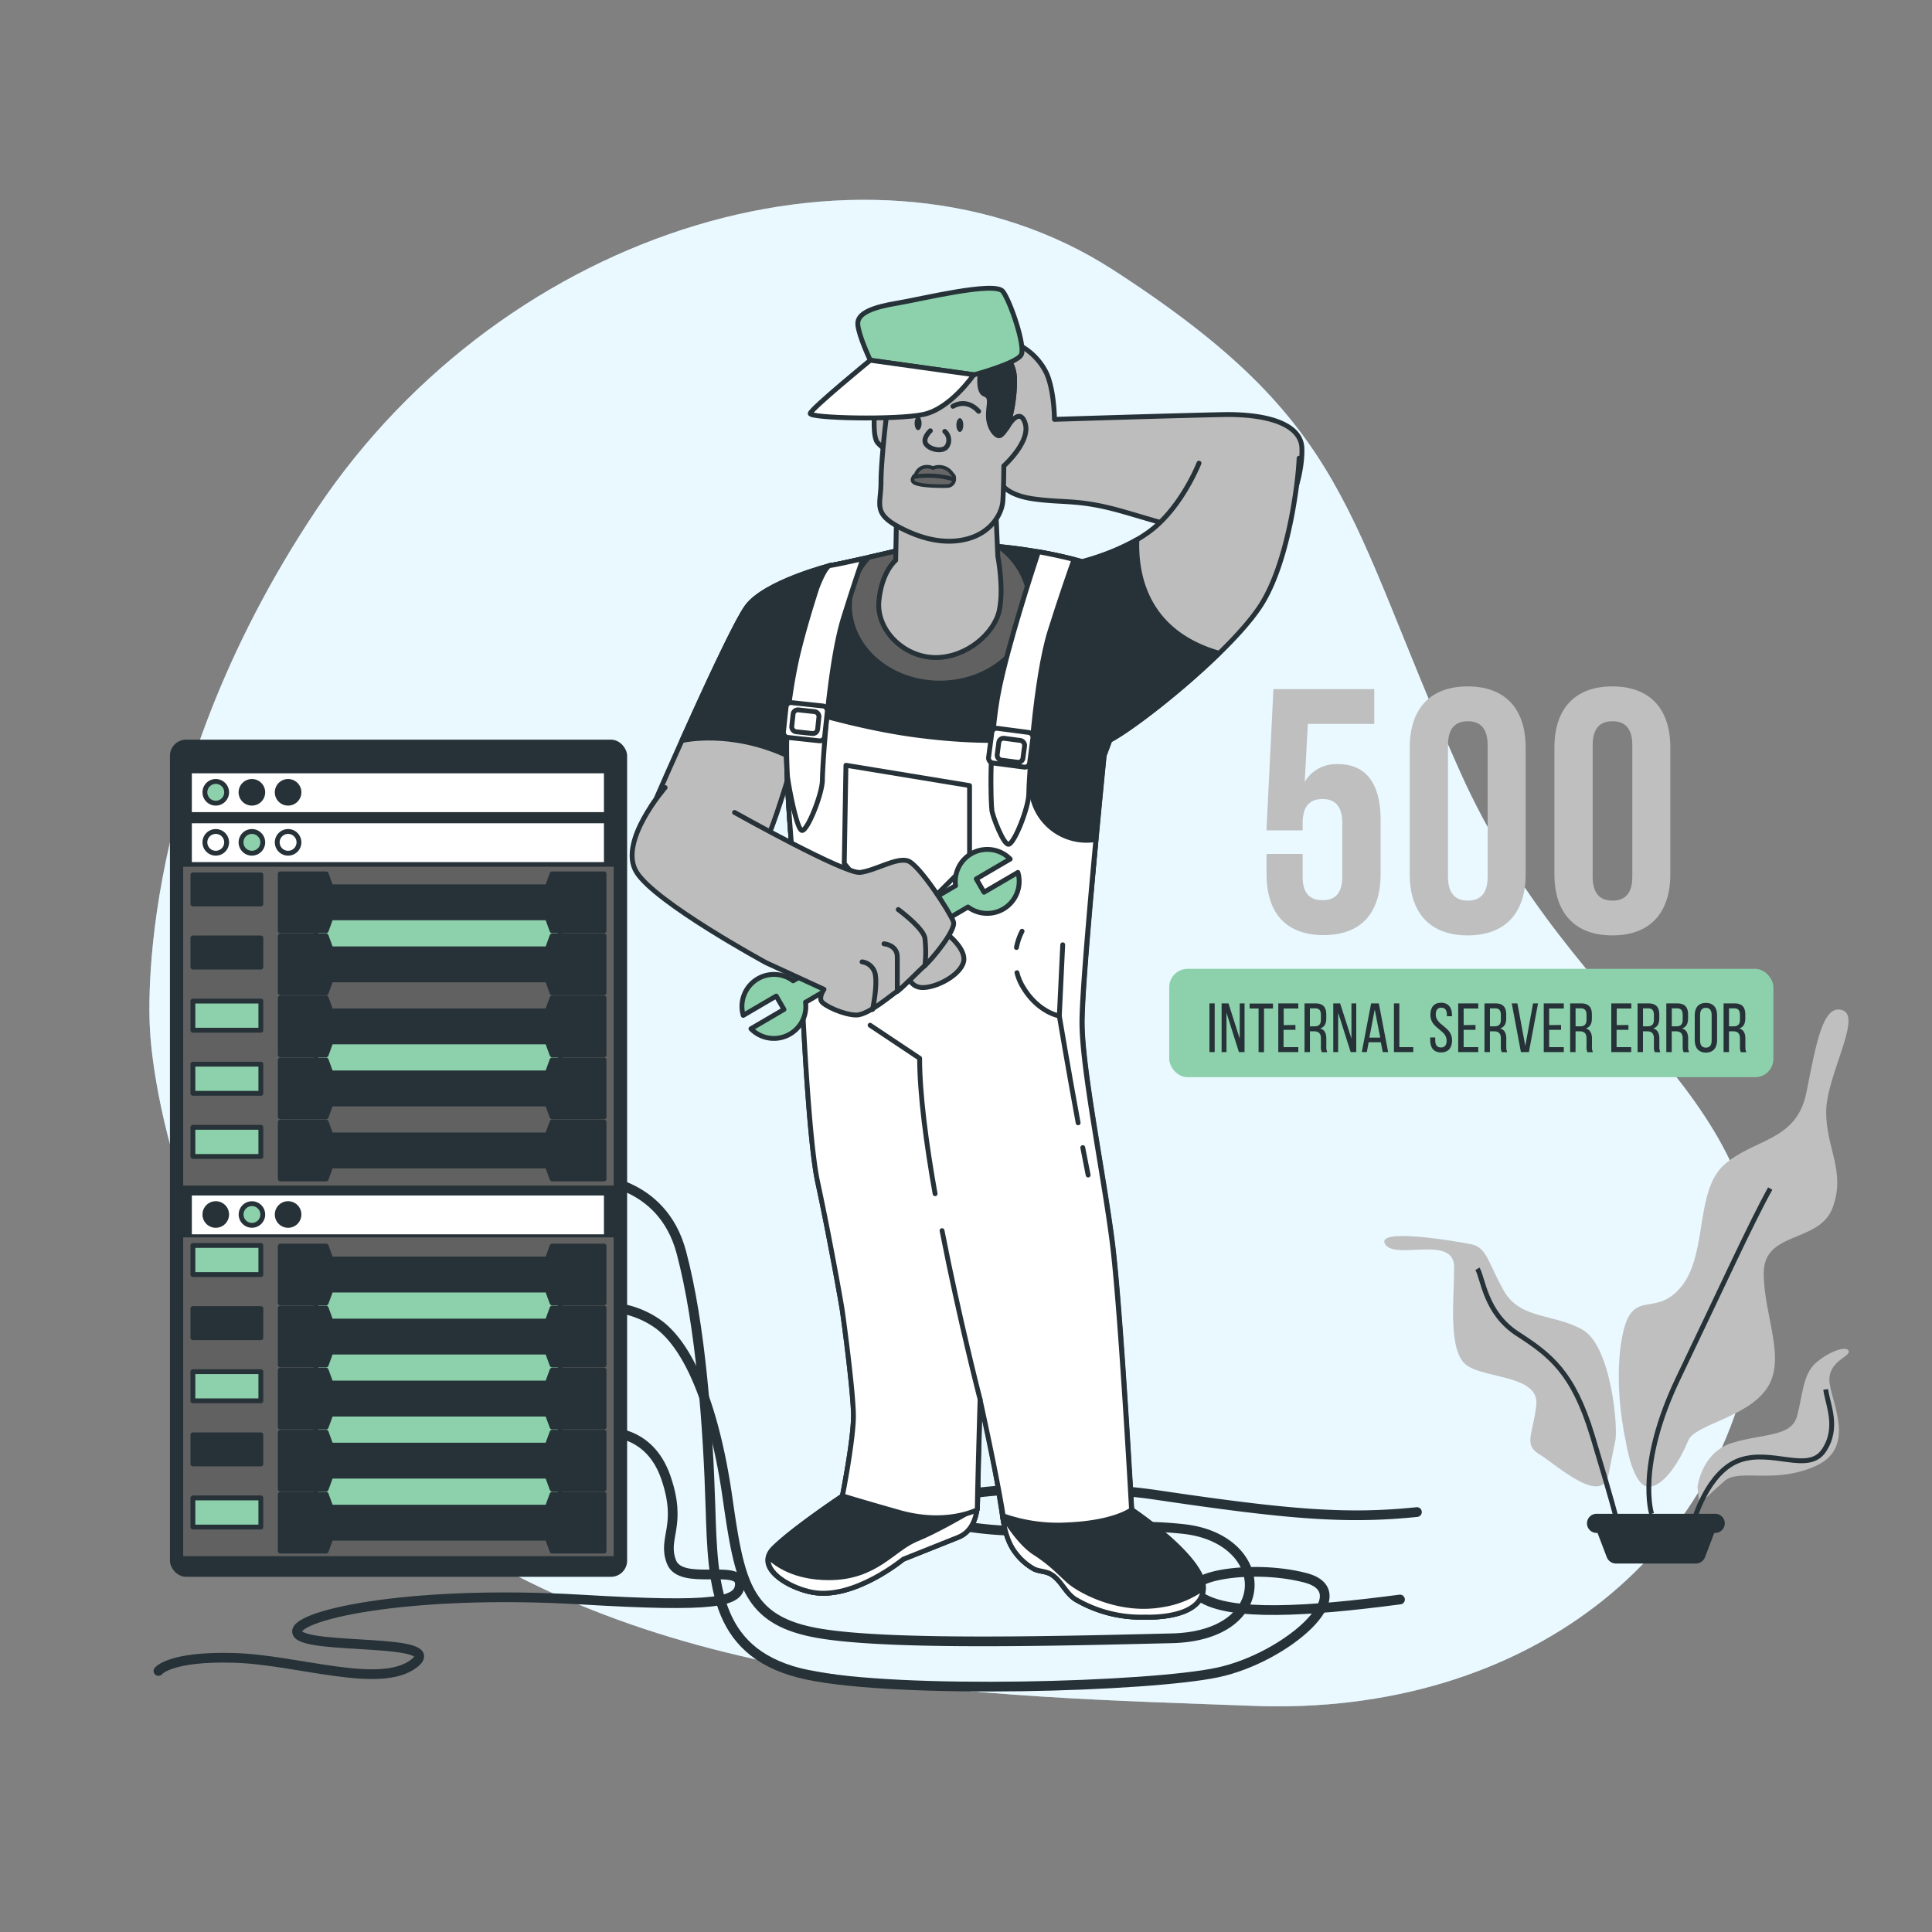 <svg class="error-image" xmlns="http://www.w3.org/2000/svg" viewBox="0 0 500 500">
	<rect x="0" y="0" width="500" height="500" fill="#808080" stroke="none"/>
	<g id="freepik--background-simple--inject-122">
		<path
			d="M38.89,267.6s3.64,74.59,66.63,122.46,149.19,48.81,219,51.42,122.72-38.6,129.8-98.67-46.49-76-76.53-143.24S350,109.89,288.09,69.86,131,58.46,82,131.74,38.89,267.6,38.89,267.6Z"
			style="fill:#d2f2ff"></path>
		<path
			d="M38.89,267.6s3.64,74.59,66.63,122.46,149.19,48.81,219,51.42,122.72-38.6,129.8-98.67-46.49-76-76.53-143.24S350,109.89,288.09,69.86,131,58.46,82,131.74,38.89,267.6,38.89,267.6Z"
			style="fill:#fff;opacity:0.5"></path>
	</g>
	<g id="freepik--Plants--inject-122">
		<path
			d="M420.73,372.86s-3.4-14.45-.85-27.21,8.5-4.25,15.31-12.76,3.4-24.66,11.05-31.47,18.71-5.95,21.26-18.71,4.26-23,9.36-21.26-4.25,17-4.25,26.37,5.1,15.3,1.7,24.66-17.86,5.95-17.86,17,5.95,22.11.85,29.77-18.71,9.35-20.41,13.6-6,11.91-10.21,11.91S420.73,372.86,420.73,372.86Z"
			style="fill:#bfbfbf"></path>
		<path
			d="M418,373c.85-2.55-.85-24.66-8.5-28.91s-16.16-2.55-20.41-10.21-4.26-11.05-8.51-11.9-24.66-4.26-22.11,0,17.86-2.56,17.86,5.95-1.7,22.11,3.4,25.51,18.71,2.55,17.86,10.21-3.4,10.2.85,12.76,16.16,13.6,17.86,5.1Z"
			style="fill:#bfbfbf"></path>
		<path d="M427.43,391.77s-4-12.39,6.93-35.17,18.82-40.11,23.77-49"
			style="fill:none;stroke:#263238;stroke-miterlimit:10;stroke-width:1.257px"></path>
		<path d="M418.51,393.75s-1.48-5.95-6.44-22.29-10.89-20.8-19.31-26.25-8.91-14.36-10.4-16.84"
			style="fill:none;stroke:#263238;stroke-miterlimit:10;stroke-width:1.257px"></path>
		<path
			d="M439.31,384.83s1-8.91,8.92-11.39,15.35-1.48,16.84-6.93,1.48-10.9,4.95-13.87,7.92-4.46,8.42-3-5,2.48-5,7.43,7.43,17.33-3.46,22.28-19.81.5-23.77,4-6.44,5.94-6.44,5.94Z"
			style="fill:#bfbfbf"></path>
		<path d="M438.32,393.75s3.47-12.88,11.89-15.85S468,381.37,472,375.42s1-11.88.49-15.84"
			style="fill:none;stroke:#263238;stroke-miterlimit:10;stroke-width:1.257px"></path>
		<path
			d="M443.89,391.77h-30.7a2.47,2.47,0,0,0-2.48,2.47h0a2.48,2.48,0,0,0,2.48,2.48h.25l2.39,6.27a2.57,2.57,0,0,0,2.4,1.65h20.63a2.58,2.58,0,0,0,2.4-1.65l2.39-6.27h.24a2.48,2.48,0,0,0,2.48-2.48h0A2.47,2.47,0,0,0,443.89,391.77Z"
			style="fill:#263238"></path>
	</g>
	<g id="freepik--Text--inject-122">
		<rect x="302.6" y="250.74" width="156.35" height="28.04" rx="4.73" style="fill:#8dd1ac"></rect>
		<path d="M314.36,259.68v12.6H313v-12.6Z" style="fill:#263238"></path>
		<path d="M317.41,272.28h-1.26v-12.6h1.78l2.91,9.11v-9.11h1.25v12.6h-1.46l-3.22-10.19Z" style="fill:#263238">
		</path>
		<path d="M325.72,272.28V261H323.4v-1.28h6.05V261h-2.32v11.32Z" style="fill:#263238"></path>
		<path d="M335.26,265.26v1.26h-3.08V271H336v1.28h-5.18v-12.6H336V261h-3.78v4.3Z" style="fill:#263238"></path>
		<path
			d="M340.43,259.68c2,0,2.81,1,2.81,2.88v1c0,1.39-.49,2.25-1.57,2.6,1.15.34,1.58,1.28,1.58,2.63v2a3.07,3.07,0,0,0,.26,1.51h-1.43a3.33,3.33,0,0,1-.23-1.53v-2c0-1.42-.67-1.87-1.84-1.87h-1v5.38h-1.4v-12.6Zm-.36,5.94c1.11,0,1.78-.36,1.78-1.73v-1.21c0-1.13-.41-1.72-1.46-1.72H339v4.66Z"
			style="fill:#263238"></path>
		<path d="M346.31,272.28h-1.26v-12.6h1.78l2.92,9.11v-9.11H351v12.6h-1.45l-3.23-10.19Z" style="fill:#263238">
		</path>
		<path d="M354.21,269.74l-.48,2.54h-1.3l2.41-12.6h2l2.41,12.6h-1.4l-.49-2.54Zm.18-1.2h2.81l-1.42-7.28Z"
			style="fill:#263238"></path>
		<path d="M360.75,272.28v-12.6h1.4V271h3.6v1.28Z" style="fill:#263238"></path>
		<path
			d="M375.78,262.7V263h-1.33v-.41c0-1.13-.43-1.8-1.44-1.8s-1.44.67-1.44,1.78c0,2.83,4.23,3.1,4.23,6.64,0,1.91-.92,3.16-2.85,3.16s-2.82-1.25-2.82-3.16v-.71h1.31v.79c0,1.13.47,1.8,1.48,1.8s1.47-.67,1.47-1.8c0-2.81-4.21-3.08-4.21-6.63,0-1.94.9-3.15,2.79-3.15S375.78,260.79,375.78,262.7Z"
			style="fill:#263238"></path>
		<path d="M381.86,265.26v1.26h-3.07V271h3.78v1.28h-5.19v-12.6h5.19V261h-3.78v4.3Z" style="fill:#263238"></path>
		<path
			d="M387,259.68c2,0,2.81,1,2.81,2.88v1c0,1.39-.49,2.25-1.57,2.6,1.15.34,1.59,1.28,1.59,2.63v2a3.07,3.07,0,0,0,.25,1.51h-1.42a3.17,3.17,0,0,1-.24-1.53v-2c0-1.42-.66-1.87-1.83-1.87h-1v5.38h-1.41v-12.6Zm-.36,5.94c1.12,0,1.78-.36,1.78-1.73v-1.21c0-1.13-.41-1.72-1.46-1.72h-1.36v4.66Z"
			style="fill:#263238"></path>
		<path d="M392.7,259.68l2.05,11,2-11h1.29l-2.36,12.6h-2.07l-2.37-12.6Z" style="fill:#263238"></path>
		<path d="M404,265.26v1.26h-3.08V271h3.79v1.28h-5.19v-12.6h5.19V261h-3.79v4.3Z" style="fill:#263238"></path>
		<path
			d="M409.17,259.68c2,0,2.81,1,2.81,2.88v1c0,1.39-.49,2.25-1.57,2.6,1.15.34,1.59,1.28,1.59,2.63v2a3.07,3.07,0,0,0,.25,1.51h-1.42a3.17,3.17,0,0,1-.24-1.53v-2c0-1.42-.67-1.87-1.84-1.87h-1v5.38h-1.4v-12.6Zm-.36,5.94c1.11,0,1.78-.36,1.78-1.73v-1.21c0-1.13-.41-1.72-1.46-1.72h-1.37v4.66Z"
			style="fill:#263238"></path>
		<path d="M421.44,265.26v1.26h-3.07V271h3.78v1.28H417v-12.6h5.19V261h-3.78v4.3Z" style="fill:#263238"></path>
		<path
			d="M426.61,259.68c2,0,2.81,1,2.81,2.88v1c0,1.39-.49,2.25-1.57,2.6,1.15.34,1.59,1.28,1.59,2.63v2a3.19,3.19,0,0,0,.25,1.51h-1.42a3.17,3.17,0,0,1-.24-1.53v-2c0-1.42-.66-1.87-1.83-1.87h-1v5.38H423.8v-12.6Zm-.36,5.94c1.12,0,1.78-.36,1.78-1.73v-1.21c0-1.13-.41-1.72-1.46-1.72h-1.36v4.66Z"
			style="fill:#263238"></path>
		<path
			d="M434.06,259.68c2,0,2.81,1,2.81,2.88v1c0,1.39-.49,2.25-1.57,2.6,1.16.34,1.59,1.28,1.59,2.63v2a3.19,3.19,0,0,0,.25,1.51h-1.42a3.3,3.3,0,0,1-.24-1.53v-2c0-1.42-.66-1.87-1.83-1.87h-1v5.38h-1.41v-12.6Zm-.36,5.94c1.12,0,1.78-.36,1.78-1.73v-1.21c0-1.13-.41-1.72-1.45-1.72h-1.37v4.66Z"
			style="fill:#263238"></path>
		<path
			d="M438.6,262.72c0-1.93.95-3.17,2.88-3.17s2.9,1.24,2.9,3.17v6.52c0,1.91-1,3.17-2.9,3.17s-2.88-1.26-2.88-3.17Zm1.38,6.59c0,1.15.49,1.82,1.5,1.82s1.49-.67,1.49-1.82v-6.66c0-1.14-.47-1.82-1.49-1.82s-1.5.68-1.5,1.82Z"
			style="fill:#263238"></path>
		<path
			d="M448.88,259.68c2,0,2.8,1,2.8,2.88v1c0,1.39-.48,2.25-1.56,2.6,1.15.34,1.58,1.28,1.58,2.63v2a3.07,3.07,0,0,0,.26,1.51h-1.43a3.33,3.33,0,0,1-.23-1.53v-2c0-1.42-.67-1.87-1.84-1.87h-1v5.38h-1.4v-12.6Zm-.36,5.94c1.11,0,1.78-.36,1.78-1.73v-1.21c0-1.13-.42-1.72-1.46-1.72h-1.37v4.66Z"
			style="fill:#263238"></path>
		<path
			d="M337.12,221v5.85c0,4.5,2,6.12,5.13,6.12s5.13-1.62,5.13-6.12V213c0-4.5-2-6.21-5.13-6.21s-5.13,1.71-5.13,6.21v1.89h-9.36l1.8-36.54h26.1v9H338.47l-.81,15a9.44,9.44,0,0,1,8.64-4.59c7.29,0,11,5.13,11,14.4v14c0,10.08-5,15.84-14.76,15.84s-14.76-5.76-14.76-15.84V221Z"
			style="fill:#bfbfbf"></path>
		<path
			d="M364.84,193.48c0-10.08,5.31-15.84,15-15.84s15,5.76,15,15.84v32.76c0,10.08-5.31,15.84-15,15.84s-15-5.76-15-15.84Zm9.9,33.39c0,4.5,2,6.21,5.13,6.21s5.13-1.71,5.13-6.21v-34c0-4.5-2-6.21-5.13-6.21s-5.13,1.71-5.13,6.21Z"
			style="fill:#bfbfbf"></path>
		<path
			d="M402.28,193.48c0-10.08,5.31-15.84,15-15.84s15,5.76,15,15.84v32.76c0,10.08-5.31,15.84-15,15.84s-15-5.76-15-15.84Zm9.9,33.39c0,4.5,2,6.21,5.13,6.21s5.13-1.71,5.13-6.21v-34c0-4.5-2-6.21-5.13-6.21s-5.13,1.71-5.13,6.21Z"
			style="fill:#bfbfbf"></path>
	</g>
	<g id="freepik--Server--inject-122">
		<path
			d="M153,338.54a23.83,23.83,0,0,1,17.68,4.4c8.17,6.28,14.38,22.25,17.59,44.61s5,32,23.87,35.18,64.09,1.89,91.1,1.26,25.76-25.76,3.15-28.27-38.27,3.52-61.86-1.7,21-12.13,54.94-7.1,49,6.28,67.23,4.4"
			style="fill:none;stroke:#263238;stroke-linecap:round;stroke-linejoin:round;stroke-width:2.513px">
		</path>
		<path
			d="M153,305.1s18.31.14,23.33,19,6.91,45.24,7.54,66,1.26,38.33,25.13,43.35,88.59,3.14,106.18-.63,37.07-20.73,22.62-24.5-34.56,0-27,5,27.65,3.77,51.52.63"
			style="fill:none;stroke:#263238;stroke-linecap:round;stroke-linejoin:round;stroke-width:2.513px">
		</path>
		<path
			d="M156.76,370.69s11.19-1,15.56,11.67-1,15.56,1.46,21.88,17.78.42,17.71,5.66c-.07,4.78-6.13,6.13-41.05,4.07-45.66-2.69-75.87,4.38-73.44,8.76s38.91,1,30.15,7.78-30.15-1-46.69-1.46S41,432.45,41,432.45"
			style="fill:none;stroke:#263238;stroke-linecap:round;stroke-linejoin:round;stroke-width:2.513px">
		</path>
		<rect x="44.61" y="192.05" width="117.06" height="215.4" rx="3.56"
			style="fill:#263238;stroke:#263238;stroke-linecap:round;stroke-linejoin:round;stroke-width:1.257px">
		</rect>
		<rect x="47.41" y="224.31" width="111.41" height="82.51" style="fill:#616161"></rect>
		<rect x="47.41" y="320.23" width="111.41" height="82.51" style="fill:#616161"></rect>
		<rect x="81.75" y="330.28" width="63.25" height="64.5"
			style="fill:#8dd1ac;stroke:#263238;stroke-linecap:round;stroke-linejoin:round;stroke-width:1.257px">
		</rect>
		<rect x="81.75" y="233.53" width="63.25" height="15.92"
			style="fill:#8dd1ac;stroke:#263238;stroke-linecap:round;stroke-linejoin:round;stroke-width:1.257px">
		</rect>
		<rect x="81.75" y="264.1" width="63.25" height="15.92"
			style="fill:#8dd1ac;stroke:#263238;stroke-linecap:round;stroke-linejoin:round;stroke-width:1.257px">
		</rect>
		<polygon
			points="142.88 226.16 141.66 229.51 85.63 229.51 84.41 226.16 72.54 226.16 72.54 240.88 84.41 240.88 85.63 237.53 141.66 237.53 142.88 240.88 156.32 240.88 156.32 226.16 142.88 226.16"
			style="fill:#263238;stroke:#263238;stroke-linecap:round;stroke-linejoin:round;stroke-width:1.257px">
		</polygon>
		<polygon
			points="142.88 242.22 141.66 245.56 85.63 245.56 84.41 242.22 72.54 242.22 72.54 256.93 84.41 256.93 85.63 253.59 141.66 253.59 142.88 256.93 156.32 256.93 156.32 242.22 142.88 242.22"
			style="fill:#263238;stroke:#263238;stroke-linecap:round;stroke-linejoin:round;stroke-width:1.257px">
		</polygon>
		<polygon
			points="142.88 258.27 141.66 261.62 85.63 261.62 84.41 258.27 72.54 258.27 72.54 272.99 84.41 272.99 85.63 269.64 141.66 269.64 142.88 272.99 156.32 272.99 156.32 258.27 142.88 258.27"
			style="fill:#263238;stroke:#263238;stroke-linecap:round;stroke-linejoin:round;stroke-width:1.257px">
		</polygon>
		<polygon
			points="142.88 274.32 141.66 277.67 85.63 277.67 84.41 274.32 72.54 274.32 72.54 289.04 84.41 289.04 85.63 285.7 141.66 285.7 142.88 289.04 156.32 289.04 156.32 274.32 142.88 274.32"
			style="fill:#263238;stroke:#263238;stroke-linecap:round;stroke-linejoin:round;stroke-width:1.257px">
		</polygon>
		<polygon
			points="142.88 290.38 141.66 293.72 85.63 293.72 84.41 290.38 72.54 290.38 72.54 305.1 84.41 305.1 85.63 301.75 141.66 301.75 142.88 305.1 156.32 305.1 156.32 290.38 142.88 290.38"
			style="fill:#263238;stroke:#263238;stroke-linecap:round;stroke-linejoin:round;stroke-width:1.257px">
		</polygon>
		<polygon
			points="142.88 322.49 141.66 325.83 85.63 325.83 84.41 322.49 72.54 322.49 72.54 337.2 84.41 337.2 85.63 333.86 141.66 333.86 142.88 337.2 156.32 337.2 156.32 322.49 142.88 322.49"
			style="fill:#263238;stroke:#263238;stroke-linecap:round;stroke-linejoin:round;stroke-width:1.257px">
		</polygon>
		<polygon
			points="142.88 338.54 141.66 341.89 85.63 341.89 84.41 338.54 72.54 338.54 72.54 353.26 84.41 353.26 85.63 349.92 141.66 349.92 142.88 353.26 156.32 353.26 156.32 338.54 142.88 338.54"
			style="fill:#263238;stroke:#263238;stroke-linecap:round;stroke-linejoin:round;stroke-width:1.257px">
		</polygon>
		<polygon
			points="142.88 354.6 141.66 357.94 85.63 357.94 84.41 354.6 72.54 354.6 72.54 369.31 84.41 369.31 85.63 365.97 141.66 365.97 142.88 369.31 156.32 369.31 156.32 354.6 142.88 354.6"
			style="fill:#263238;stroke:#263238;stroke-linecap:round;stroke-linejoin:round;stroke-width:1.257px">
		</polygon>
		<polygon
			points="142.88 370.65 141.66 374 85.63 374 84.41 370.65 72.54 370.65 72.54 385.37 84.41 385.37 85.63 382.02 141.66 382.02 142.88 385.37 156.32 385.37 156.32 370.65 142.88 370.65"
			style="fill:#263238;stroke:#263238;stroke-linecap:round;stroke-linejoin:round;stroke-width:1.257px">
		</polygon>
		<polygon
			points="142.88 386.71 141.66 390.05 85.63 390.05 84.41 386.71 72.54 386.71 72.54 401.42 84.41 401.42 85.63 398.08 141.66 398.08 142.88 401.42 156.32 401.42 156.32 386.71 142.88 386.71"
			style="fill:#263238;stroke:#263238;stroke-linecap:round;stroke-linejoin:round;stroke-width:1.257px">
		</polygon>
		<rect x="49.65" y="309.39" width="106.65" height="10.05" style="fill:#fff"></rect>
		<path d="M58.65,314.31a2.81,2.81,0,1,0-2.81,2.81A2.81,2.81,0,0,0,58.65,314.31Z"
			style="fill:#263238;stroke:#263238;stroke-linecap:round;stroke-linejoin:round;stroke-width:1.257px">
		</path>
		<circle cx="65.2" cy="314.31" r="2.81"
			style="fill:#8dd1ac;stroke:#263238;stroke-linecap:round;stroke-linejoin:round;stroke-width:1.257px">
		</circle>
		<path d="M77.37,314.31a2.81,2.81,0,1,0-2.81,2.81A2.81,2.81,0,0,0,77.37,314.31Z"
			style="fill:#263238;stroke:#263238;stroke-linecap:round;stroke-linejoin:round;stroke-width:1.257px">
		</path>
		<rect x="49.65" y="213.06" width="106.65" height="10.05" style="fill:#fff"></rect>
		<path d="M58.65,218a2.81,2.81,0,1,0-2.81,2.81A2.81,2.81,0,0,0,58.65,218Z"
			style="fill:#fff;stroke:#263238;stroke-linecap:round;stroke-linejoin:round;stroke-width:1.257px">
		</path>
		<path d="M68,218a2.81,2.81,0,1,0-2.81,2.81A2.81,2.81,0,0,0,68,218Z"
			style="fill:#8dd1ac;stroke:#263238;stroke-linecap:round;stroke-linejoin:round;stroke-width:1.257px">
		</path>
		<path d="M77.37,218a2.81,2.81,0,1,0-2.81,2.81A2.81,2.81,0,0,0,77.37,218Z"
			style="fill:#fff;stroke:#263238;stroke-linecap:round;stroke-linejoin:round;stroke-width:1.257px">
		</path>
		<rect x="49.65" y="200.13" width="106.65" height="10.05" style="fill:#fff"></rect>
		<path d="M58.65,205.05a2.81,2.81,0,1,0-2.81,2.81A2.81,2.81,0,0,0,58.65,205.05Z"
			style="fill:#8dd1ac;stroke:#263238;stroke-linecap:round;stroke-linejoin:round;stroke-width:1.257px">
		</path>
		<path d="M68,205.05a2.81,2.81,0,1,0-2.81,2.81A2.81,2.81,0,0,0,68,205.05Z"
			style="fill:#263238;stroke:#263238;stroke-linecap:round;stroke-linejoin:round;stroke-width:1.257px">
		</path>
		<path d="M77.37,205.05a2.81,2.81,0,1,0-2.81,2.81A2.81,2.81,0,0,0,77.37,205.05Z"
			style="fill:#263238;stroke:#263238;stroke-linecap:round;stroke-linejoin:round;stroke-width:1.257px">
		</path>
		<rect x="49.92" y="226.41" width="17.59" height="7.54"
			style="fill:#263238;stroke:#263238;stroke-linecap:round;stroke-linejoin:round;stroke-width:1.257px">
		</rect>
		<rect x="49.92" y="242.74" width="17.59" height="7.54"
			style="fill:#263238;stroke:#263238;stroke-linecap:round;stroke-linejoin:round;stroke-width:1.257px">
		</rect>
		<rect x="49.92" y="259.08" width="17.59" height="7.54"
			style="fill:#8dd1ac;stroke:#263238;stroke-linecap:round;stroke-linejoin:round;stroke-width:1.257px">
		</rect>
		<rect x="49.92" y="275.41" width="17.59" height="7.54"
			style="fill:#8dd1ac;stroke:#263238;stroke-linecap:round;stroke-linejoin:round;stroke-width:1.257px">
		</rect>
		<rect x="49.92" y="291.75" width="17.59" height="7.54"
			style="fill:#8dd1ac;stroke:#263238;stroke-linecap:round;stroke-linejoin:round;stroke-width:1.257px">
		</rect>
		<rect x="49.92" y="322.32" width="17.59" height="7.54"
			style="fill:#8dd1ac;stroke:#263238;stroke-linecap:round;stroke-linejoin:round;stroke-width:1.257px">
		</rect>
		<rect x="49.92" y="338.66" width="17.59" height="7.54"
			style="fill:#263238;stroke:#263238;stroke-linecap:round;stroke-linejoin:round;stroke-width:1.257px">
		</rect>
		<rect x="49.92" y="354.99" width="17.59" height="7.54"
			style="fill:#8dd1ac;stroke:#263238;stroke-linecap:round;stroke-linejoin:round;stroke-width:1.257px">
		</rect>
		<rect x="49.92" y="371.33" width="17.59" height="7.54"
			style="fill:#263238;stroke:#263238;stroke-linecap:round;stroke-linejoin:round;stroke-width:1.257px">
		</rect>
		<rect x="49.92" y="387.66" width="17.59" height="7.54"
			style="fill:#8dd1ac;stroke:#263238;stroke-linecap:round;stroke-linejoin:round;stroke-width:1.257px">
		</rect>
	</g>
	<g id="freepik--Character--inject-122">
		<path
			d="M214.84,146.36s-16.86,4.29-21.54,10.7-23.65,50-23.65,50-6.15,6.9.5,13.55,19.95,9.11,24.88,3.2,12.06-33.75,13.05-36.95,8.37-30.3,9.11-31.77S218.64,147.24,214.84,146.36Z"
			style="fill:#bdbdbd;stroke:#263238;stroke-linecap:round;stroke-linejoin:round;stroke-width:1.257px">
		</path>
		<path
			d="M214.84,146.36s-16.86,4.29-21.54,10.7c-2.83,3.87-10.89,21.37-16.82,34.58,2.88-.58,14.88-2.36,28.93,4.72,1.35-4.72,2.35-8.45,2.67-9.5,1-3.2,8.37-30.3,9.11-31.77S218.64,147.24,214.84,146.36Z"
			style="fill:#263238;stroke:#263238;stroke-linecap:round;stroke-linejoin:round;stroke-width:1.257px">
		</path>
		<path
			d="M264.24,89.57a16.14,16.14,0,0,1,6.65,7.14c2,4.68,2,11.82,2,11.82s31.53-1,43.6-1.23,20.2,2.71,20.44,8.62-2.46,17.49-9.11,21.92-27.34-2.71-37.93-5.66-14.29-2-21.92-3-9.86-3.94-11.09-8.62,1.23-13.55,1.23-20.69S257.1,88.09,264.24,89.57Z"
			style="fill:#bdbdbd;stroke:#263238;stroke-linecap:round;stroke-linejoin:round;stroke-width:1.257px">
		</path>
		<path
			d="M310.3,119.86s-4.43,11.33-12.56,17.49c-5.83,4.42-13.7,6.94-17.67,8-14.21-4-34.27-5.88-46-3.28,0,0-16.38,3.92-19.23,4.28s-9.62,23.15-11.05,38.82,3.21,54.5,3.21,57.35,1.78,50.23,4.63,63.41,6.06,31,6.41,33.48,2.85,21,2.85,27.07S218,387.15,218,387.15s-12.82,8.55-17.81,13.53,3.67,10.24,10,11.4c10.74,2,23.5-8.55,23.5-8.55L248,397.84c3.79-1.52,4.91-5.59,5-9.24l.66-26.38q3.36,14,5.52,28.29c.58,3.9,1.18,8,3.53,11.15a15.18,15.18,0,0,0,4.94,4.39c1.42.66,2.93.52,4.36,1.34,2.63,1.52,3.71,4.8,6.26,6.45a33.51,33.51,0,0,0,18.17,4.65s14.24.72,15-7.12-18.53-20.66-18.53-20.66-2.85-52-5-69.1-7.84-44.88-7.84-57,5.7-69.11,5.7-69.11.58-1.5,1.47-3.94l.94-.52c8.13-4.68,30.79-22.91,38.18-34.49,7.08-11.08,9.64-31.87,9.84-37.95"
			style="fill:#bdbdbd;stroke:#263238;stroke-linecap:round;stroke-linejoin:round;stroke-width:1.257px">
		</path>
		<path
			d="M311.37,411.37c.71-7.84-18.53-20.66-18.53-20.66s-.22-4-.58-10.15a143.77,143.77,0,0,1-34.08,4q.51,3,1,6c.58,3.9,1.18,8,3.53,11.15a15.18,15.18,0,0,0,4.94,4.39c1.42.66,2.93.52,4.36,1.34,2.63,1.52,3.71,4.8,6.26,6.45a33.51,33.51,0,0,0,18.17,4.65S310.65,419.21,311.37,411.37Z"
			style="fill:#263238;stroke:#263238;stroke-linecap:round;stroke-linejoin:round;stroke-width:1.257px">
		</path>
		<path
			d="M248,397.84c3.79-1.52,4.91-5.59,5-9.24,0-1.38.07-2.76.1-4.14a157.47,157.47,0,0,1-33.69-4.82c-.68,4.16-1.34,7.51-1.34,7.51s-12.82,8.55-17.81,13.53,3.67,10.24,10,11.4c10.74,2,23.5-8.55,23.5-8.55Z"
			style="fill:#263238;stroke:#263238;stroke-linecap:round;stroke-linejoin:round;stroke-width:1.257px">
		</path>
		<path
			d="M311.37,411.37c0-.11,0-.23,0-.35a24.49,24.49,0,0,1-10.61,4.3c-11.26,2-21.52-3.75-24.27-6.25s-4.5-4.51-8.76-7.26-8.11-9.52-8.11-9.52l-.16.25c.53,3.25,1.27,6.5,3.22,9.12a15.18,15.18,0,0,0,4.94,4.39c1.42.66,2.93.52,4.36,1.34,2.63,1.52,3.71,4.8,6.26,6.45a33.51,33.51,0,0,0,18.17,4.65S310.65,419.21,311.37,411.37Z"
			style="fill:#fff;stroke:#263238;stroke-linecap:round;stroke-linejoin:round;stroke-width:1.257px">
		</path>
		<path
			d="M248,397.84c3.31-1.33,4.58-4.59,4.92-7.82-3.28,2-10.86,6.37-15.67,8.29-6.25,2.5-10.51,10-22.76,10-8.74,0-13.53-3.42-15.56-5.39-1.08,4.22,6,8.17,11.32,9.16,10.74,2,23.5-8.55,23.5-8.55Z"
			style="fill:#fff;stroke:#263238;stroke-linecap:round;stroke-linejoin:round;stroke-width:1.257px">
		</path>
		<path
			d="M294.23,139.67a61.36,61.36,0,0,1-14.16,5.69c-14.21-4-34.27-5.88-46-3.28,0,0-16.38,3.92-19.23,4.28s-9.62,23.15-11.05,38.82c-.88,9.68.55,28.16,1.77,41.57,29.69,10.88,61.35,7.15,76.83,4.19,1.56-17.76,3.33-35.43,3.33-35.43s.58-1.5,1.47-3.94l.94-.52c5.53-3.18,17.75-12.61,27.34-22C296.22,163.5,293.89,148.32,294.23,139.67Z"
			style="fill:#263238;stroke:#263238;stroke-linecap:round;stroke-linejoin:round;stroke-width:1.257px">
		</path>
		<path
			d="M266.63,156.66a19,19,0,0,0-8.1-15.19c-9.1-.88-18-.82-24.46.61,0,0-4.53,1.09-9.24,2.16a18.35,18.35,0,0,0-5,12.42c0,11.11,10.48,20.12,23.4,20.12S266.63,167.77,266.63,156.66Z"
			style="fill:#616161;stroke:#263238;stroke-linecap:round;stroke-linejoin:round;stroke-width:1.257px">
		</path>
		<path
			d="M259.62,392.29a42.6,42.6,0,0,0,16.66,2.34c12.29-.53,16.56-3.92,16.56-3.92s-2.85-52-5-69.1-7.84-44.88-7.84-57c0-7.14,2-29.87,3.61-47.33l-.77.09a14.35,14.35,0,0,1-16-14.68l.34-11.37a148.24,148.24,0,0,1-27.79-.8c-16.56-1.87-33.66-7.48-33.66-7.48l-1.8.55c0,.53-.11,1.06-.16,1.58-1.42,15.68,3.21,54.5,3.21,57.35s1.78,50.23,4.63,63.41,6.06,31,6.41,33.48,2.85,21,2.85,27.07-2.74,20.12-2.84,20.64c2.14.66,6.62,2,14.69,4.29,12.28,3.48,20.21-.71,20.21-.71,0-4.27.71-28.49.71-28.49S258.16,382.71,259.62,392.29Z"
			style="fill:#fff;stroke:#263238;stroke-linecap:round;stroke-linejoin:round;stroke-width:1.257px">
		</path>
		<polygon points="218.93 198.05 250.92 203.31 250.92 223.03 232.95 241.01 218.49 223.47 218.93 198.05"
			style="fill:none;stroke:#263238;stroke-linecap:round;stroke-linejoin:round;stroke-width:1.257px">
		</polygon>
		<path d="M242,308.94c-2.31-13-4-25.84-4-35.06l-12.82-8.55"
			style="fill:none;stroke:#263238;stroke-linecap:round;stroke-linejoin:round;stroke-width:1.257px">
		</path>
		<path d="M253.66,362.22s-5.4-20.87-9.86-43.73"
			style="fill:none;stroke:#263238;stroke-linecap:round;stroke-linejoin:round;stroke-width:1.257px">
		</path>
		<path d="M263.19,251.73a13.31,13.31,0,0,0,1.32,3.3c3.95,7,9.64,7.89,9.64,7.89l.88-18.41"
			style="fill:none;stroke:#263238;stroke-linecap:round;stroke-linejoin:round;stroke-width:1.257px">
		</path>
		<path d="M264.51,241a15.67,15.67,0,0,0-1.45,4.21"
			style="fill:none;stroke:#263238;stroke-linecap:round;stroke-linejoin:round;stroke-width:1.257px">
		</path>
		<path d="M280.22,297c.46,2.43.93,4.82,1.39,7.1"
			style="fill:none;stroke:#263238;stroke-linecap:round;stroke-linejoin:round;stroke-width:1.257px">
		</path>
		<path d="M274.15,262.92s2.26,13.51,4.87,27.67"
			style="fill:none;stroke:#263238;stroke-linecap:round;stroke-linejoin:round;stroke-width:1.257px">
		</path>
		<path
			d="M232,134.5,231.8,145s-3.62,2.9-4.34,10.5,6.52,14.67,14.66,14.67,15.21-6.34,16.48-12.13-.37-14.12-.37-14.12l-.54-12.67s-8,5.06-15.57,3.62-9.77-4.17-9.77-4.17Z"
			style="fill:#bdbdbd;stroke:#263238;stroke-linecap:round;stroke-linejoin:round;stroke-width:1.257px">
		</path>
		<path d="M226.31,107.1s-.49,6,.81,7.47,3.09,2.6,3.42,1.3.48-8.12.81-9.58S226.47,103,226.31,107.1Z"
			style="fill:#bdbdbd;stroke:#263238;stroke-linecap:round;stroke-linejoin:round;stroke-width:1.257px">
		</path>
		<path
			d="M229.49,107S228,119,228,124.81s-2.25,8,5,11.78,13.53,4.26,18.54,2.5,7.77-6,8-9.52.25-9,.25-9,7-6.26,5.52-11-4.76,1.25-4.76,1.25a38.69,38.69,0,0,0,2-12.78c-.25-6.52-5.26-7.27-7.27-7.27S241,87,235.25,90.72,229.49,107,229.49,107Z"
			style="fill:#bdbdbd;stroke:#263238;stroke-linecap:round;stroke-linejoin:round;stroke-width:1.257px">
		</path>
		<path
			d="M260.57,110.77a38.69,38.69,0,0,0,2-12.78c-.25-6.52-5.26-7.27-7.27-7.27h-.13c-1.06,1.78-2.37,4.52-2.37,4.52l1,.5s-1,5.52,1,6.27,1,2.5,1,5.51,1.76,5.26,2.76,5.26c.79,0,2-2,2.54-2.87C260.77,110.39,260.57,110.77,260.57,110.77Z"
			style="fill:#263238;stroke:#263238;stroke-linecap:round;stroke-linejoin:round;stroke-width:1.257px">
		</path>
		<path d="M240.77,111.49s-2.11,1.94-1.14,3.41,4.55,2.27,5.53.48a3,3,0,0,0-.65-3.73"
			style="fill:none;stroke:#263238;stroke-linecap:round;stroke-linejoin:round;stroke-width:1.257px">
		</path>
		<path d="M238.5,109.54c0,1-.4,1.78-.9,1.78s-.89-.8-.89-1.78.4-1.79.89-1.79S238.5,108.55,238.5,109.54Z"
			style="fill:#263238"></path>
		<path d="M249.3,110c0,1-.4,1.79-.89,1.79s-.9-.8-.9-1.79.4-1.78.9-1.78S249.3,109,249.3,110Z"
			style="fill:#263238"></path>
		<path d="M246.62,105.15s3.41-2.28,6.66,1.3"
			style="fill:none;stroke:#263238;stroke-linecap:round;stroke-linejoin:round;stroke-width:1.257px">
		</path>
		<path
			d="M241.44,121.14a3.39,3.39,0,0,0-2.78-.12,2.87,2.87,0,0,0-1.62,1.74s-2.08,1.67.11,2.4,7,.68,8.21.63a1.87,1.87,0,0,0,1.6-2.07,1.12,1.12,0,0,0-.51-1A4,4,0,0,0,241.44,121.14Z"
			style="fill:#666;stroke:#263238;stroke-linecap:round;stroke-linejoin:round;stroke-width:0.923px"></path>
		<path d="M236.57,123.39a23.55,23.55,0,0,1,10.09.6"
			style="fill:none;stroke:#263238;stroke-linecap:round;stroke-linejoin:round;stroke-width:1.073px">
		</path>
		<path
			d="M225.23,93.23,252.05,97s11.27-3,12.28-5.26-2.76-13.53-4.77-16.29-21.3,2-27.32,3S221.72,80.94,222,84,225.23,93.23,225.23,93.23Z"
			style="fill:#8dd1ac;stroke:#263238;stroke-linecap:round;stroke-linejoin:round;stroke-width:1.257px">
		</path>
		<path d="M225.23,93.23S209.94,105.76,209.69,107s22.3,1.75,29.32.25,13-10.28,13-10.28Z"
			style="fill:#fff;stroke:#263238;stroke-linecap:round;stroke-linejoin:round;stroke-width:1.257px">
		</path>
		<path
			d="M208.52,259.36l42-24.63a8.28,8.28,0,0,0,12.91-8.95l-8.77,5.13-2-3.45,8.78-5.14a8.28,8.28,0,0,0-14.13,6.88l-42.05,24.63a8.28,8.28,0,0,0-12.91,8.95l8.54-5,2,3.46-8.54,5a8.27,8.27,0,0,0,14.12-6.88Z"
			style="fill:#8dd1ac;stroke:#263238;stroke-linecap:round;stroke-linejoin:round;stroke-width:1.257px">
		</path>
		<path
			d="M244.29,241.05s5.17,3.7,5.17,7.14-6.16,7.15-10.34,7.39-4.93-4.43-4.19-6.89S244.29,241.05,244.29,241.05Z"
			style="fill:#bdbdbd;stroke:#263238;stroke-linecap:round;stroke-linejoin:round;stroke-width:1.257px">
		</path>
		<path
			d="M190.1,210.26s28.57,16,32.51,15.52,9.36-3.94,12.32-3,11.08,13.55,11.82,15.77-5.91,10.1-7.39,11.33-6.16,6.16-7.14,6.65-7.39,6.16-10.59,6.16-8.62-2.47-9.12-3.7.74-2.95.74-2.95l-15-6.9s-28.58-15.52-33.5-23.4,7.39-21.92,7.39-21.92"
			style="fill:#bdbdbd;stroke:#263238;stroke-linecap:round;stroke-linejoin:round;stroke-width:1.257px">
		</path>
		<path d="M223.11,248.93a4,4,0,0,1,3.44,3.45c.5,3.2-.74,8.87-.74,8.87"
			style="fill:none;stroke:#263238;stroke-linecap:round;stroke-linejoin:round;stroke-width:1.257px">
		</path>
		<path d="M228.77,244.25s3.45.25,3.45,3.45v8.87"
			style="fill:none;stroke:#263238;stroke-linecap:round;stroke-linejoin:round;stroke-width:1.257px">
		</path>
		<path d="M232.47,235.39s6.4,4.68,6.89,7.39a31.36,31.36,0,0,1,0,7.14"
			style="fill:none;stroke:#263238;stroke-linecap:round;stroke-linejoin:round;stroke-width:1.257px">
		</path>
		<path
			d="M261,218.5c1.44,0,5.25-9.54,5.25-13.12s1.67-29.81,5.49-42c2.74-8.73,5.1-15.47,6.22-18.6-2.91-.74-6-1.4-9.22-2-1.91,5.79-7.74,23.86-10.12,35.35-2.86,13.83-2.15,30.29-1.91,31.72S259.59,218.5,261,218.5Z"
			style="fill:#fff;stroke:#263238;stroke-linecap:round;stroke-linejoin:round;stroke-width:1.257px">
		</path>
		<rect x="256.25" y="189.64" width="10.73" height="9.06" rx="1.23"
			transform="matrix(0.99, 0.13, -0.13, 0.99, 27.82, -32.73)"
			style="fill:#fff;stroke:#263238;stroke-linecap:round;stroke-linejoin:round;stroke-width:1.257px">
		</rect>
		<rect x="258.25" y="191.33" width="6.73" height="5.69" rx="1.23"
			transform="translate(27.82 -32.73) rotate(7.56)"
			style="fill:#fff;stroke:#263238;stroke-linecap:round;stroke-linejoin:round;stroke-width:1.257px">
		</rect>
		<path
			d="M207.59,214.92c1.44,0,5.25-9.54,5.25-13.12s1.67-29.81,5.49-42c2.42-7.72,4.07-12.65,5-15.22-3.73.84-7.27,1.61-8.45,1.76-.88.11-2.12,2.34-3.47,5.82-1.58,4.9-3.51,11.27-5,17.48a128.67,128.67,0,0,0-2.55,15.52,132,132,0,0,0-.07,15.73q0,.27.06.42C204,202.76,206.16,214.92,207.59,214.92Z"
			style="fill:#fff;stroke:#263238;stroke-linecap:round;stroke-linejoin:round;stroke-width:1.257px">
		</path>
		<rect x="203.06" y="182.25" width="10.73" height="9.06" rx="1.23" transform="translate(21 -21.06) rotate(6.09)"
			style="fill:#fff;stroke:#263238;stroke-linecap:round;stroke-linejoin:round;stroke-width:1.257px">
		</rect>
		<rect x="205.06" y="183.93" width="6.73" height="5.69" rx="1.23"
			transform="translate(20.99 -21.06) rotate(6.09)"
			style="fill:#fff;stroke:#263238;stroke-linecap:round;stroke-linejoin:round;stroke-width:1.257px">
		</rect>
	</g>
</svg>
